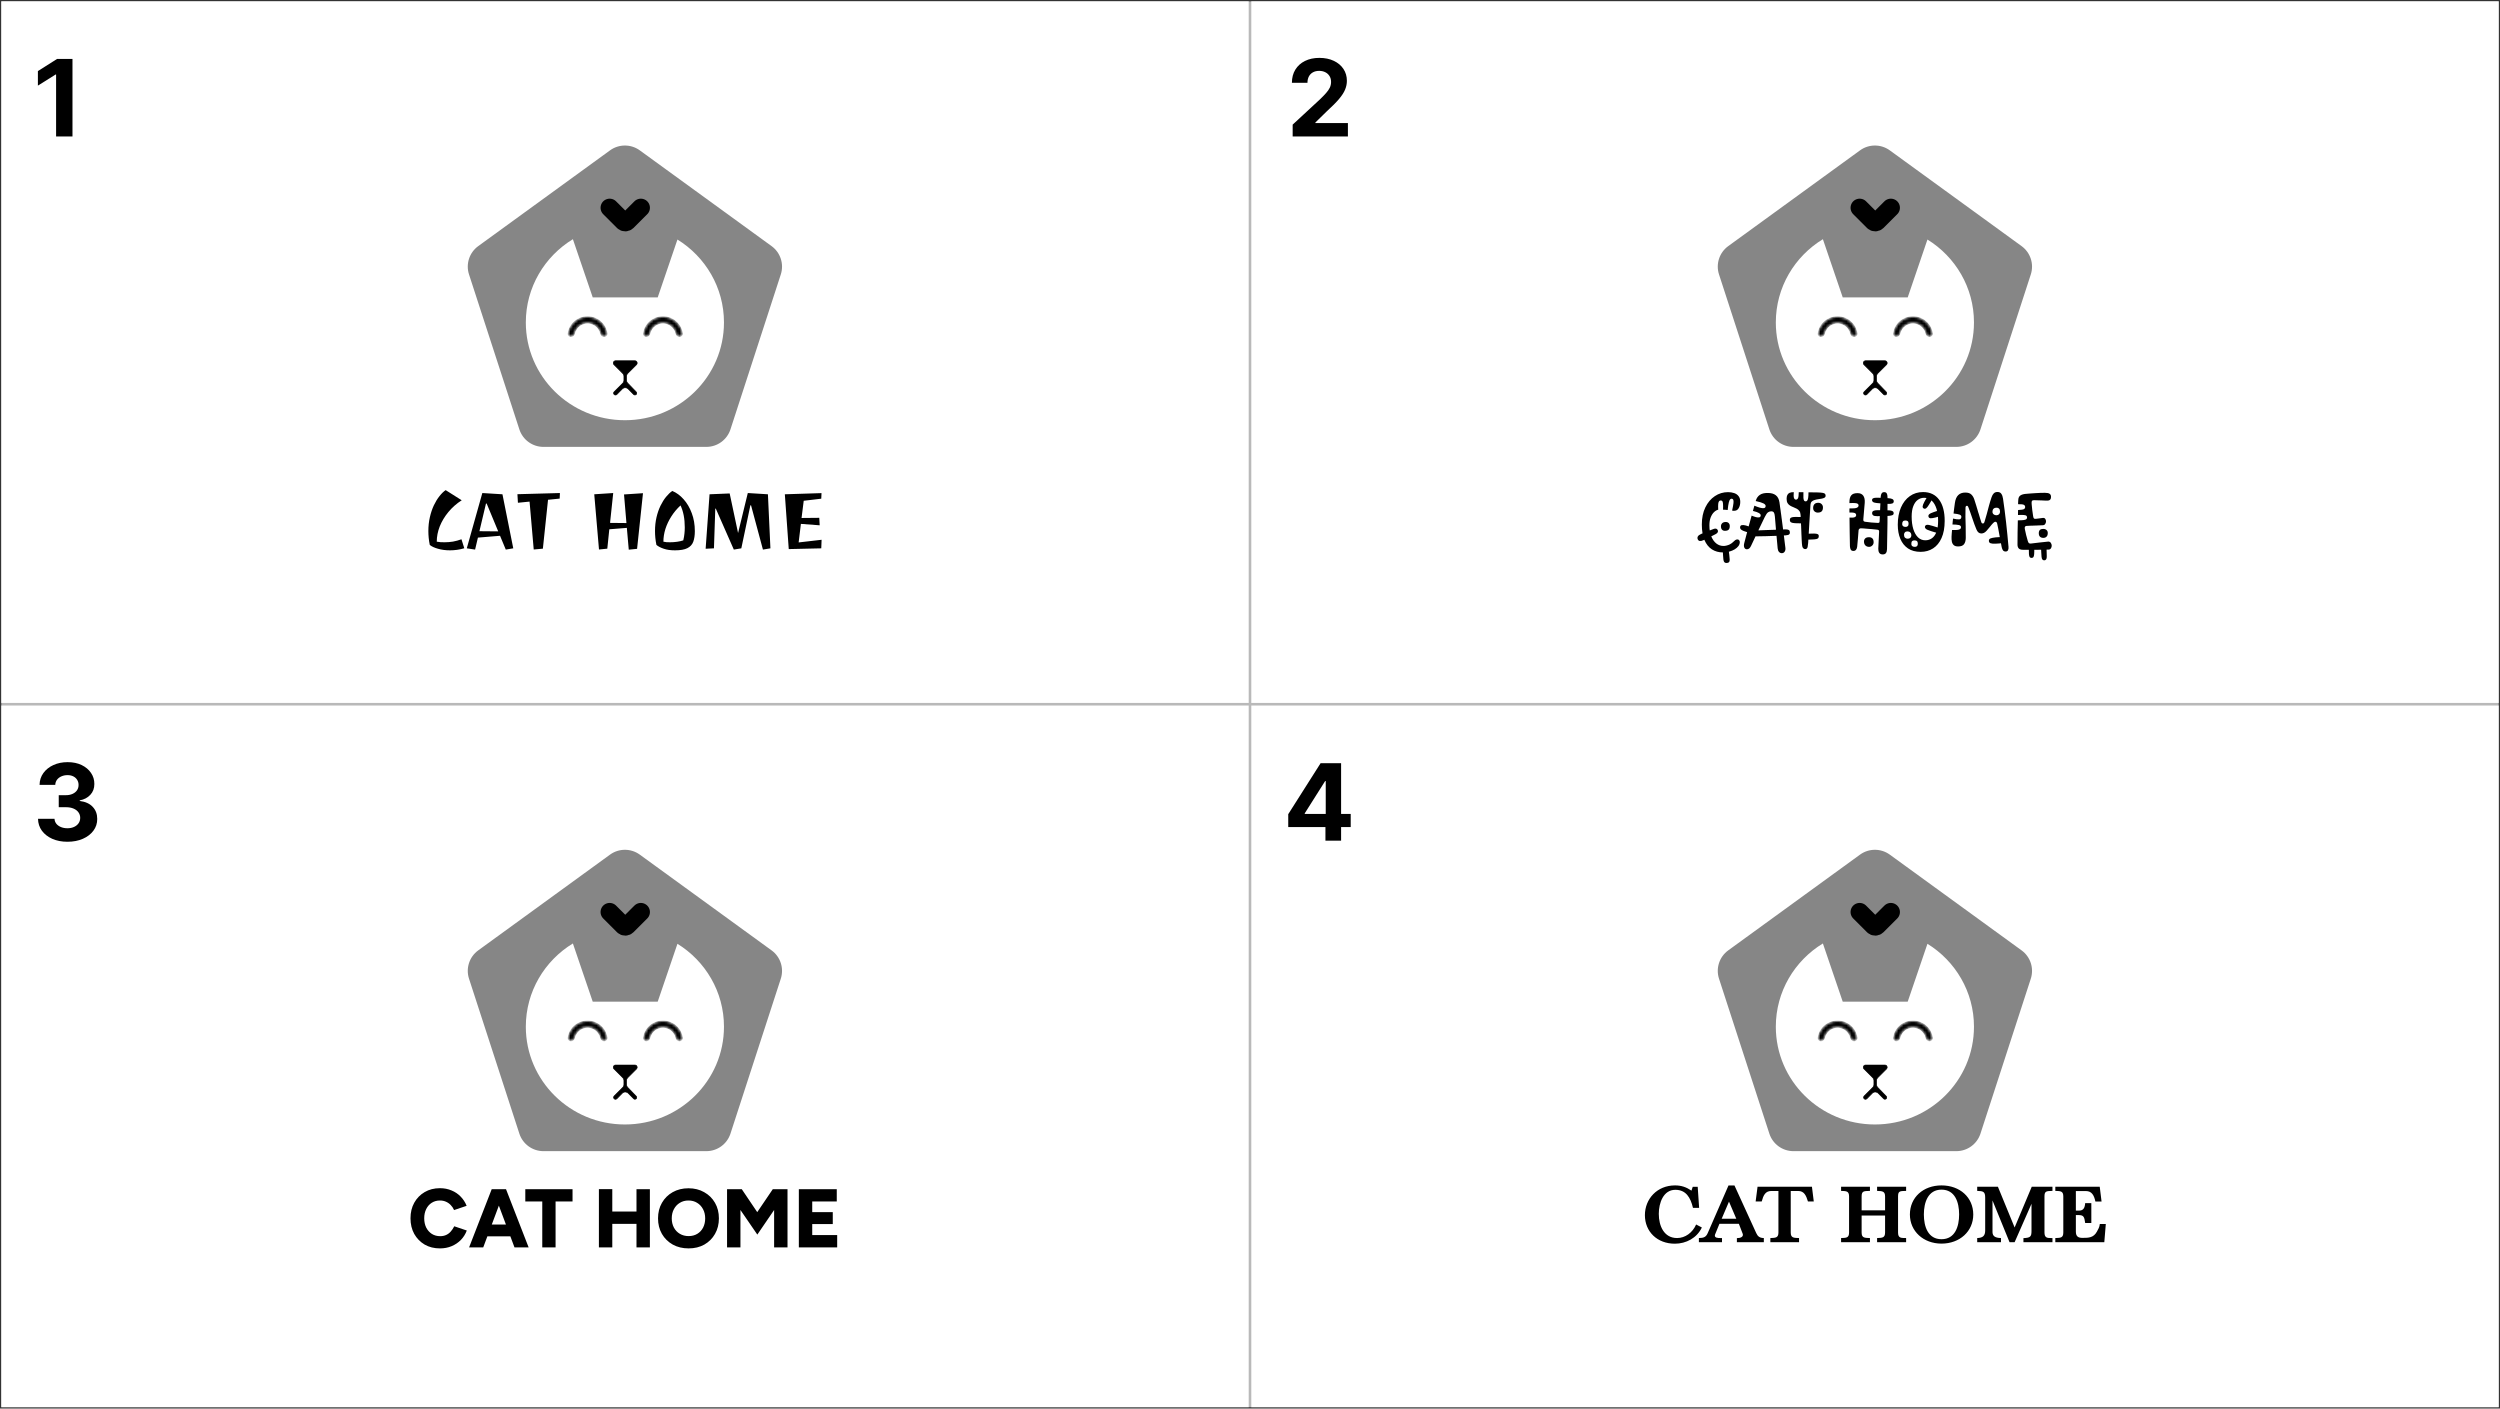 <svg width="962" height="542" viewBox="0 0 962 542" fill="none" xmlns="http://www.w3.org/2000/svg">
  <rect x="0" y="0" width="962" height="542" fill="#333333" stroke="none"/>
  <g clip-path="url(#clip0_170_597)">
    <rect width="961" height="541" transform="translate(0.5 0.5)" fill="#B9B9B9" />
    <rect width="480" height="270" transform="translate(0.5 0.5)" fill="white" />
    <path fill-rule="evenodd" clip-rule="evenodd"
      d="M246.195 57.862C242.778 55.379 238.151 55.379 234.733 57.862L184.02 94.708C180.603 97.19 179.173 101.591 180.478 105.608L199.849 165.226C201.154 169.243 204.898 171.963 209.121 171.963H271.807C276.031 171.963 279.774 169.243 281.08 165.226L300.45 105.608C301.756 101.591 300.326 97.19 296.909 94.708L246.195 57.862ZM202.335 124.073C202.335 110.538 209.578 98.671 220.447 92.043L228.085 114.448H253.085L260.68 92.17C271.434 98.822 278.585 110.624 278.585 124.073C278.585 144.853 261.516 161.698 240.46 161.698C219.404 161.698 202.335 144.853 202.335 124.073Z"
      fill="#868686" />
    <path
      d="M234.594 79.948L239.887 85.241C240.277 85.632 240.91 85.632 241.301 85.241L246.594 79.948"
      stroke="black" stroke-width="7" stroke-linecap="round" />
    <mask id="path-3-inside-1_170_597" fill="white">
      <path
        d="M232.456 129.448C233.084 129.448 233.603 128.936 233.508 128.315C233.417 127.72 233.254 127.137 233.023 126.578C232.646 125.668 232.093 124.841 231.397 124.145C230.701 123.449 229.874 122.896 228.964 122.519C228.054 122.142 227.079 121.948 226.094 121.948C225.109 121.948 224.134 122.142 223.224 122.519C222.314 122.896 221.487 123.449 220.79 124.145C220.094 124.841 219.542 125.668 219.165 126.578C218.933 127.137 218.771 127.72 218.68 128.315C218.585 128.936 219.103 129.448 219.731 129.448V129.448C220.36 129.448 220.857 128.933 220.992 128.32C221.058 128.023 221.15 127.731 221.267 127.449C221.529 126.815 221.914 126.239 222.399 125.754C222.884 125.269 223.46 124.884 224.094 124.621C224.728 124.359 225.408 124.223 226.094 124.223C226.78 124.223 227.459 124.359 228.093 124.621C228.727 124.884 229.303 125.269 229.788 125.754C230.273 126.239 230.658 126.815 230.921 127.449C231.038 127.731 231.129 128.023 231.195 128.32C231.331 128.933 231.828 129.448 232.456 129.448V129.448Z" />
    </mask>
    <path
      d="M232.456 129.448C233.084 129.448 233.603 128.936 233.508 128.315C233.417 127.72 233.254 127.137 233.023 126.578C232.646 125.668 232.093 124.841 231.397 124.145C230.701 123.449 229.874 122.896 228.964 122.519C228.054 122.142 227.079 121.948 226.094 121.948C225.109 121.948 224.134 122.142 223.224 122.519C222.314 122.896 221.487 123.449 220.79 124.145C220.094 124.841 219.542 125.668 219.165 126.578C218.933 127.137 218.771 127.72 218.68 128.315C218.585 128.936 219.103 129.448 219.731 129.448V129.448C220.36 129.448 220.857 128.933 220.992 128.32C221.058 128.023 221.15 127.731 221.267 127.449C221.529 126.815 221.914 126.239 222.399 125.754C222.884 125.269 223.46 124.884 224.094 124.621C224.728 124.359 225.408 124.223 226.094 124.223C226.78 124.223 227.459 124.359 228.093 124.621C228.727 124.884 229.303 125.269 229.788 125.754C230.273 126.239 230.658 126.815 230.921 127.449C231.038 127.731 231.129 128.023 231.195 128.32C231.331 128.933 231.828 129.448 232.456 129.448V129.448Z"
      fill="black" stroke="black" stroke-width="0.5" mask="url(#path-3-inside-1_170_597)" />
    <mask id="path-4-inside-2_170_597" fill="white">
      <path
        d="M261.456 129.448C262.084 129.448 262.603 128.936 262.508 128.315C262.417 127.72 262.254 127.137 262.023 126.578C261.646 125.668 261.093 124.841 260.397 124.145C259.701 123.449 258.874 122.896 257.964 122.519C257.054 122.142 256.079 121.948 255.094 121.948C254.109 121.948 253.134 122.142 252.224 122.519C251.314 122.896 250.487 123.449 249.79 124.145C249.094 124.841 248.542 125.668 248.165 126.578C247.933 127.137 247.771 127.72 247.68 128.315C247.585 128.936 248.103 129.448 248.731 129.448V129.448C249.36 129.448 249.857 128.933 249.992 128.32C250.058 128.023 250.15 127.731 250.267 127.449C250.529 126.815 250.914 126.239 251.399 125.754C251.884 125.269 252.46 124.884 253.094 124.621C253.728 124.359 254.408 124.223 255.094 124.223C255.78 124.223 256.459 124.359 257.093 124.621C257.727 124.884 258.303 125.269 258.788 125.754C259.273 126.239 259.658 126.815 259.921 127.449C260.038 127.731 260.129 128.023 260.195 128.32C260.331 128.933 260.828 129.448 261.456 129.448V129.448Z" />
    </mask>
    <path
      d="M261.456 129.448C262.084 129.448 262.603 128.936 262.508 128.315C262.417 127.72 262.254 127.137 262.023 126.578C261.646 125.668 261.093 124.841 260.397 124.145C259.701 123.449 258.874 122.896 257.964 122.519C257.054 122.142 256.079 121.948 255.094 121.948C254.109 121.948 253.134 122.142 252.224 122.519C251.314 122.896 250.487 123.449 249.79 124.145C249.094 124.841 248.542 125.668 248.165 126.578C247.933 127.137 247.771 127.72 247.68 128.315C247.585 128.936 248.103 129.448 248.731 129.448V129.448C249.36 129.448 249.857 128.933 249.992 128.32C250.058 128.023 250.15 127.731 250.267 127.449C250.529 126.815 250.914 126.239 251.399 125.754C251.884 125.269 252.46 124.884 253.094 124.621C253.728 124.359 254.408 124.223 255.094 124.223C255.78 124.223 256.459 124.359 257.093 124.621C257.727 124.884 258.303 125.269 258.788 125.754C259.273 126.239 259.658 126.815 259.921 127.449C260.038 127.731 260.129 128.023 260.195 128.32C260.331 128.933 260.828 129.448 261.456 129.448V129.448Z"
      fill="black" stroke="black" stroke-width="0.5" mask="url(#path-4-inside-2_170_597)" />
    <path
      d="M239.514 143.567L236.264 140.317C235.713 139.766 236.103 138.823 236.882 138.823H244.304C245.084 138.823 245.474 139.766 244.923 140.317L241.673 143.567L241.569 143.671C241.264 143.975 241.093 144.389 241.093 144.82V146.327C241.093 146.758 241.264 147.171 241.569 147.476L241.672 147.579L244.813 150.825C245.077 151.099 245.07 151.534 244.796 151.799C244.525 152.061 244.093 152.055 243.828 151.786L241.751 149.676C241.115 149.03 240.072 149.03 239.435 149.676L237.355 151.79C237.086 152.063 236.65 152.08 236.361 151.827C236.045 151.551 236.029 151.065 236.325 150.768L239.514 147.58L239.514 147.58L239.617 147.476C239.922 147.171 240.093 146.758 240.093 146.327V144.82C240.093 144.389 239.922 143.975 239.617 143.671L239.514 143.567Z"
      fill="black" stroke="black" stroke-width="0.25" />
    <path
      d="M27.89 22.682V52.5H21.585V28.666H21.41L14.582 32.946V27.355L21.964 22.682H27.89Z"
      fill="black" />
    <path
      d="M173.154 211.768C171.468 211.768 169.932 211.565 168.546 211.16C167.159 210.776 166.103 210.285 165.378 209.688C165.186 208.749 165.047 207.843 164.962 206.968C164.876 206.072 164.834 205.208 164.834 204.376C164.834 202.477 165.026 200.696 165.41 199.032C165.794 197.347 166.306 195.821 166.946 194.456C167.607 193.069 168.332 191.885 169.122 190.904C169.911 189.901 170.7 189.133 171.49 188.6L177.666 192.504C175.703 193.763 173.996 195.267 172.546 197.016C171.116 198.744 170.007 200.589 169.218 202.552C168.45 204.515 168.066 206.477 168.066 208.44C168.556 208.525 169.058 208.589 169.57 208.632C170.082 208.653 170.604 208.664 171.138 208.664C172.183 208.664 173.239 208.579 174.306 208.408C175.372 208.216 176.46 207.917 177.57 207.512L178.658 210.968C177.74 211.245 176.812 211.448 175.874 211.576C174.935 211.704 174.028 211.768 173.154 211.768ZM182.816 211.48L179.616 211L185.6 189.72L193.344 190.2L197.504 211L194.624 211.48L192.416 206.168L183.904 206.872L182.816 211.48ZM191.712 204.472L187.264 193.752H187.008L184.48 204.408L191.712 204.472ZM205.377 211.448L203.777 193.016L199.297 193.464L199.105 190.168L215.457 189.72L215.361 191.864L210.881 192.312L208.897 211.128L205.377 211.448ZM241.947 211.512L241.211 203.128L234.459 203.672L233.691 211.128L230.491 211.448L228.667 190.2L235.963 189.72L234.747 201.208L241.051 201.272L240.123 190.264L247.419 189.784L245.147 211.192L241.947 211.512ZM259.725 211.768C258.04 211.768 256.61 211.565 255.437 211.16C254.264 210.776 253.314 210.285 252.589 209.688C252.397 208.749 252.258 207.843 252.173 206.968C252.088 206.072 252.045 205.208 252.045 204.376C252.045 202.477 252.237 200.707 252.621 199.064C253.005 197.421 253.517 195.939 254.157 194.616C254.818 193.272 255.544 192.12 256.333 191.16C257.122 190.2 257.912 189.453 258.701 188.92C260.301 189.581 261.752 190.648 263.053 192.12C264.376 193.592 265.421 195.373 266.189 197.464C266.978 199.533 267.373 201.837 267.373 204.376C267.373 205.997 267.17 207.363 266.765 208.472C266.36 209.56 265.602 210.381 264.493 210.936C263.405 211.491 261.816 211.768 259.725 211.768ZM257.869 208.664C258.765 208.664 259.661 208.6 260.557 208.472C261.453 208.344 262.242 208.163 262.925 207.928C263.16 206.947 263.309 206.083 263.373 205.336C263.458 204.589 263.501 203.789 263.501 202.936C263.501 201.251 263.362 199.704 263.085 198.296C262.808 196.888 262.402 195.619 261.869 194.488C260.482 195.768 259.298 197.187 258.317 198.744C257.336 200.28 256.578 201.88 256.045 203.544C255.533 205.208 255.277 206.84 255.277 208.44C255.661 208.525 256.066 208.589 256.493 208.632C256.941 208.653 257.4 208.664 257.869 208.664ZM282.377 211.48L275.433 195.704H275.241L274.729 211L271.529 211.16L273.033 190.2L280.777 189.88L284.009 205.112L287.753 189.72L295.497 190.2L296.457 211L293.577 211.48L289.001 194.456H288.745L285.257 211L282.377 211.48ZM303.511 211.288L302.007 190.2L316.119 189.752L316.023 191.896L309.271 192.696L308.439 199.32L315.255 199.256L315.415 202.136L308.183 201.592L307.319 208.728L316.151 207.704L316.023 211L303.511 211.288Z"
      fill="black" />
    <rect width="480" height="270" transform="translate(481.5 0.5)" fill="white" />
    <path
      d="M497.417 52.5V47.957L508.031 38.13C508.934 37.256 509.691 36.47 510.302 35.771C510.923 35.072 511.394 34.388 511.714 33.718C512.035 33.039 512.195 32.306 512.195 31.52C512.195 30.646 511.996 29.894 511.598 29.263C511.2 28.622 510.656 28.132 509.967 27.792C509.278 27.443 508.497 27.268 507.623 27.268C506.711 27.268 505.915 27.453 505.235 27.821C504.556 28.19 504.032 28.719 503.663 29.408C503.294 30.098 503.11 30.918 503.11 31.869H497.126C497.126 29.918 497.567 28.224 498.451 26.788C499.334 25.351 500.571 24.24 502.163 23.453C503.755 22.667 505.59 22.274 507.667 22.274C509.802 22.274 511.661 22.653 513.243 23.41C514.835 24.157 516.073 25.196 516.956 26.526C517.839 27.855 518.281 29.379 518.281 31.097C518.281 32.223 518.058 33.335 517.611 34.431C517.174 35.528 516.393 36.746 515.267 38.086C514.141 39.416 512.554 41.012 510.506 42.876L506.153 47.142V47.346H518.674V52.5H497.417Z"
      fill="black" />
    <path fill-rule="evenodd" clip-rule="evenodd"
      d="M727.195 57.862C723.778 55.379 719.151 55.379 715.733 57.862L665.02 94.708C661.603 97.19 660.173 101.591 661.478 105.608L680.849 165.226C682.154 169.243 685.898 171.963 690.121 171.963H752.807C757.031 171.963 760.774 169.243 762.08 165.226L781.45 105.608C782.756 101.591 781.326 97.19 777.909 94.708L727.195 57.862ZM683.335 124.073C683.335 110.538 690.578 98.671 701.447 92.043L709.085 114.448H734.085L741.68 92.17C752.434 98.822 759.585 110.624 759.585 124.073C759.585 144.853 742.516 161.698 721.46 161.698C700.404 161.698 683.335 144.853 683.335 124.073Z"
      fill="#868686" />
    <path
      d="M715.594 79.948L720.887 85.241C721.277 85.632 721.91 85.632 722.301 85.241L727.594 79.948"
      stroke="black" stroke-width="7" stroke-linecap="round" />
    <mask id="path-11-inside-3_170_597" fill="white">
      <path
        d="M713.456 129.448C714.084 129.448 714.603 128.936 714.508 128.315C714.417 127.72 714.254 127.137 714.023 126.578C713.646 125.668 713.093 124.841 712.397 124.145C711.701 123.449 710.874 122.896 709.964 122.519C709.054 122.142 708.079 121.948 707.094 121.948C706.109 121.948 705.134 122.142 704.224 122.519C703.314 122.896 702.487 123.449 701.79 124.145C701.094 124.841 700.542 125.668 700.165 126.578C699.933 127.137 699.771 127.72 699.68 128.315C699.585 128.936 700.103 129.448 700.731 129.448V129.448C701.36 129.448 701.857 128.933 701.992 128.32C702.058 128.023 702.15 127.731 702.267 127.449C702.529 126.815 702.914 126.239 703.399 125.754C703.884 125.269 704.46 124.884 705.094 124.621C705.728 124.359 706.408 124.223 707.094 124.223C707.78 124.223 708.459 124.359 709.093 124.621C709.727 124.884 710.303 125.269 710.788 125.754C711.273 126.239 711.658 126.815 711.921 127.449C712.038 127.731 712.129 128.023 712.195 128.32C712.331 128.933 712.828 129.448 713.456 129.448V129.448Z" />
    </mask>
    <path
      d="M713.456 129.448C714.084 129.448 714.603 128.936 714.508 128.315C714.417 127.72 714.254 127.137 714.023 126.578C713.646 125.668 713.093 124.841 712.397 124.145C711.701 123.449 710.874 122.896 709.964 122.519C709.054 122.142 708.079 121.948 707.094 121.948C706.109 121.948 705.134 122.142 704.224 122.519C703.314 122.896 702.487 123.449 701.79 124.145C701.094 124.841 700.542 125.668 700.165 126.578C699.933 127.137 699.771 127.72 699.68 128.315C699.585 128.936 700.103 129.448 700.731 129.448V129.448C701.36 129.448 701.857 128.933 701.992 128.32C702.058 128.023 702.15 127.731 702.267 127.449C702.529 126.815 702.914 126.239 703.399 125.754C703.884 125.269 704.46 124.884 705.094 124.621C705.728 124.359 706.408 124.223 707.094 124.223C707.78 124.223 708.459 124.359 709.093 124.621C709.727 124.884 710.303 125.269 710.788 125.754C711.273 126.239 711.658 126.815 711.921 127.449C712.038 127.731 712.129 128.023 712.195 128.32C712.331 128.933 712.828 129.448 713.456 129.448V129.448Z"
      fill="black" stroke="black" stroke-width="0.5" mask="url(#path-11-inside-3_170_597)" />
    <mask id="path-12-inside-4_170_597" fill="white">
      <path
        d="M742.456 129.448C743.084 129.448 743.603 128.936 743.508 128.315C743.417 127.72 743.254 127.137 743.023 126.578C742.646 125.668 742.093 124.841 741.397 124.145C740.701 123.449 739.874 122.896 738.964 122.519C738.054 122.142 737.079 121.948 736.094 121.948C735.109 121.948 734.134 122.142 733.224 122.519C732.314 122.896 731.487 123.449 730.79 124.145C730.094 124.841 729.542 125.668 729.165 126.578C728.933 127.137 728.771 127.72 728.68 128.315C728.585 128.936 729.103 129.448 729.731 129.448V129.448C730.36 129.448 730.857 128.933 730.992 128.32C731.058 128.023 731.15 127.731 731.267 127.449C731.529 126.815 731.914 126.239 732.399 125.754C732.884 125.269 733.46 124.884 734.094 124.621C734.728 124.359 735.408 124.223 736.094 124.223C736.78 124.223 737.459 124.359 738.093 124.621C738.727 124.884 739.303 125.269 739.788 125.754C740.273 126.239 740.658 126.815 740.921 127.449C741.038 127.731 741.129 128.023 741.195 128.32C741.331 128.933 741.828 129.448 742.456 129.448V129.448Z" />
    </mask>
    <path
      d="M742.456 129.448C743.084 129.448 743.603 128.936 743.508 128.315C743.417 127.72 743.254 127.137 743.023 126.578C742.646 125.668 742.093 124.841 741.397 124.145C740.701 123.449 739.874 122.896 738.964 122.519C738.054 122.142 737.079 121.948 736.094 121.948C735.109 121.948 734.134 122.142 733.224 122.519C732.314 122.896 731.487 123.449 730.79 124.145C730.094 124.841 729.542 125.668 729.165 126.578C728.933 127.137 728.771 127.72 728.68 128.315C728.585 128.936 729.103 129.448 729.731 129.448V129.448C730.36 129.448 730.857 128.933 730.992 128.32C731.058 128.023 731.15 127.731 731.267 127.449C731.529 126.815 731.914 126.239 732.399 125.754C732.884 125.269 733.46 124.884 734.094 124.621C734.728 124.359 735.408 124.223 736.094 124.223C736.78 124.223 737.459 124.359 738.093 124.621C738.727 124.884 739.303 125.269 739.788 125.754C740.273 126.239 740.658 126.815 740.921 127.449C741.038 127.731 741.129 128.023 741.195 128.32C741.331 128.933 741.828 129.448 742.456 129.448V129.448Z"
      fill="black" stroke="black" stroke-width="0.5" mask="url(#path-12-inside-4_170_597)" />
    <path
      d="M720.514 143.567L717.264 140.317C716.713 139.766 717.103 138.823 717.882 138.823H725.304C726.084 138.823 726.474 139.766 725.923 140.317L722.673 143.567L722.569 143.671C722.264 143.975 722.093 144.389 722.093 144.82V146.327C722.093 146.758 722.264 147.171 722.569 147.476L722.672 147.579L725.813 150.825C726.077 151.099 726.07 151.534 725.796 151.799C725.525 152.061 725.093 152.055 724.828 151.786L722.751 149.676C722.115 149.03 721.072 149.03 720.435 149.676L718.355 151.79C718.086 152.063 717.65 152.08 717.361 151.827C717.045 151.551 717.029 151.065 717.325 150.768L720.514 147.58L720.514 147.58L720.617 147.476C720.922 147.171 721.093 146.758 721.093 146.327V144.82C721.093 144.389 720.922 143.975 720.617 143.671L720.514 143.567Z"
      fill="black" stroke="black" stroke-width="0.25" />
    <path
      d="M663.025 212.576C661.393 212.576 659.964 212.181 658.737 211.392C657.51 210.592 656.556 209.397 655.873 207.808C655.201 206.219 654.865 204.224 654.865 201.824C654.865 199.285 655.318 197.088 656.225 195.232C657.132 193.365 658.348 191.925 659.873 190.912C661.398 189.888 663.089 189.376 664.945 189.376C665.809 189.376 666.598 189.499 667.313 189.744C668.028 189.979 668.593 190.373 669.009 190.928C669.436 191.472 669.649 192.203 669.649 193.12C669.649 194.059 669.452 194.864 669.057 195.536C668.662 196.208 668.102 196.544 667.377 196.544C667.217 196.544 667.068 196.544 666.929 196.544C666.801 196.533 666.662 196.512 666.513 196.48C666.801 195.189 666.977 194.224 667.041 193.584C667.105 192.944 667.073 192.512 666.945 192.288C666.828 192.064 666.652 191.936 666.417 191.904C666.182 191.872 665.964 191.952 665.761 192.144C665.569 192.336 665.393 192.752 665.233 193.392C665.073 194.021 664.934 194.976 664.817 196.256C664.582 196.224 664.284 196.192 663.921 196.16C663.569 196.128 663.27 196.117 663.025 196.128C663.068 195.093 663.062 194.32 663.009 193.808C662.966 193.296 662.87 192.96 662.721 192.8C662.572 192.64 662.364 192.565 662.097 192.576C661.862 192.587 661.665 192.683 661.505 192.864C661.345 193.035 661.233 193.376 661.169 193.888C661.116 194.389 661.116 195.136 661.169 196.128C660.593 196.267 660.044 196.592 659.521 197.104C659.009 197.605 658.588 198.283 658.257 199.136C657.937 199.979 657.777 200.981 657.777 202.144C657.777 203.819 658.022 205.248 658.513 206.432C659.004 207.616 659.654 208.523 660.465 209.152C661.276 209.771 662.161 210.08 663.121 210.08C663.228 210.08 663.329 210.08 663.425 210.08C663.532 210.069 663.633 210.059 663.729 210.048C663.836 210.027 663.937 210.011 664.033 210C664.14 209.979 664.241 209.957 664.337 209.936C664.486 209.904 664.636 209.861 664.785 209.808C664.945 209.755 665.1 209.701 665.249 209.648C665.334 209.605 665.42 209.568 665.505 209.536C665.59 209.493 665.67 209.451 665.745 209.408C665.809 209.376 665.868 209.339 665.921 209.296C665.985 209.253 666.044 209.216 666.097 209.184C666.161 209.152 666.22 209.12 666.273 209.088C666.316 209.035 666.364 208.997 666.417 208.976C666.47 208.944 666.518 208.907 666.561 208.864C666.614 208.811 666.678 208.752 666.753 208.688C667.137 208.304 667.457 208.021 667.713 207.84C667.98 207.659 668.262 207.568 668.561 207.568C668.838 207.568 669.057 207.669 669.217 207.872C669.388 208.075 669.473 208.32 669.473 208.608C669.473 209.141 669.297 209.648 668.945 210.128C668.593 210.597 668.113 211.019 667.505 211.392C666.897 211.755 666.204 212.043 665.425 212.256C664.657 212.469 663.857 212.576 663.025 212.576ZM661.137 191.36C661.169 191.403 661.206 191.461 661.249 191.536C661.302 191.611 661.35 191.691 661.393 191.776C661.478 191.957 661.425 192.165 661.233 192.4C661.041 192.624 660.806 192.821 660.529 192.992C660.262 193.152 660.044 193.232 659.873 193.232C659.82 193.232 659.766 193.232 659.713 193.232C659.66 193.221 659.612 193.195 659.569 193.152C659.537 193.12 659.489 193.072 659.425 193.008C659.361 192.933 659.313 192.875 659.281 192.832C659.089 192.555 659.03 192.283 659.105 192.016C659.18 191.749 659.345 191.531 659.601 191.36C659.857 191.179 660.134 191.088 660.433 191.088C660.582 191.088 660.716 191.115 660.833 191.168C660.961 191.211 661.062 191.275 661.137 191.36ZM654.593 205.472C655.18 205.205 655.905 204.896 656.769 204.544C657.633 204.192 658.518 203.856 659.425 203.536C659.788 203.397 660.102 203.365 660.369 203.44C660.636 203.515 660.828 203.675 660.945 203.92C661.105 204.197 661.126 204.475 661.009 204.752C660.902 205.019 660.662 205.259 660.289 205.472C659.446 205.92 658.598 206.357 657.745 206.784C656.902 207.211 656.14 207.573 655.457 207.872C654.902 208.128 654.438 208.229 654.065 208.176C653.702 208.112 653.441 207.883 653.281 207.488C653.132 207.104 653.153 206.741 653.345 206.4C653.548 206.059 653.964 205.749 654.593 205.472ZM663.729 204.256C663.281 204.256 662.918 204.112 662.641 203.824C662.364 203.536 662.225 203.104 662.225 202.528C662.225 202.048 662.38 201.653 662.689 201.344C662.998 201.024 663.462 200.864 664.081 200.864C664.561 200.864 664.934 201.008 665.201 201.296C665.478 201.573 665.617 201.952 665.617 202.432C665.617 203.072 665.468 203.536 665.169 203.824C664.881 204.112 664.401 204.256 663.729 204.256ZM667.185 209.568C667.249 209.643 667.308 209.733 667.361 209.84C667.425 209.936 667.473 210.027 667.505 210.112C667.654 210.432 667.585 210.704 667.297 210.928C667.02 211.152 666.726 211.264 666.417 211.264C666.268 211.264 666.129 211.227 666.001 211.152C665.884 211.077 665.788 210.987 665.713 210.88C665.681 210.827 665.649 210.773 665.617 210.72C665.596 210.656 665.574 210.603 665.553 210.56L667.185 209.568ZM665.201 211.776C665.286 212.352 665.361 212.928 665.425 213.504C665.489 214.091 665.542 214.688 665.585 215.296C665.606 215.755 665.516 216.091 665.313 216.304C665.11 216.528 664.78 216.64 664.321 216.64C663.969 216.64 663.697 216.528 663.505 216.304C663.324 216.08 663.206 215.723 663.153 215.232C663.11 214.72 663.068 214.181 663.025 213.616C662.982 213.051 662.95 212.459 662.929 211.84C662.929 211.52 663.046 211.275 663.281 211.104C663.516 210.933 663.766 210.848 664.033 210.848C664.31 210.848 664.561 210.923 664.785 211.072C665.009 211.221 665.148 211.456 665.201 211.776ZM671.179 209.024C671.382 208.235 671.638 207.253 671.947 206.08C672.256 204.896 672.592 203.637 672.955 202.304C673.318 200.96 673.675 199.664 674.027 198.416C674.656 198.672 675.232 198.869 675.755 199.008C676.288 199.136 676.715 199.152 677.035 199.056C677.355 198.96 677.515 198.699 677.515 198.272C677.515 197.984 677.307 197.707 676.891 197.44C676.486 197.173 675.696 196.896 674.523 196.608C674.619 196.235 674.715 195.883 674.811 195.552C674.907 195.211 674.998 194.891 675.083 194.592C675.819 194.901 676.518 195.152 677.179 195.344C677.84 195.536 678.379 195.595 678.795 195.52C679.211 195.445 679.419 195.168 679.419 194.688C679.419 194.336 679.152 194.016 678.619 193.728C678.086 193.44 677.083 193.131 675.611 192.8C675.622 192.757 675.627 192.725 675.627 192.704C675.638 192.672 675.648 192.635 675.659 192.592C675.936 191.664 676.443 190.944 677.179 190.432C677.926 189.92 678.944 189.675 680.235 189.696C681.558 189.696 682.592 189.989 683.339 190.576C684.086 191.152 684.555 192.075 684.747 193.344C684.768 193.504 684.79 193.675 684.811 193.856C684.843 194.027 684.87 194.208 684.891 194.4C684.912 194.571 684.934 194.747 684.955 194.928C684.987 195.109 685.014 195.296 685.035 195.488C685.056 195.595 685.072 195.701 685.083 195.808C685.104 195.915 685.12 196.021 685.131 196.128C685.152 196.235 685.168 196.347 685.179 196.464C685.211 196.709 685.243 196.96 685.275 197.216C685.307 197.472 685.344 197.733 685.387 198C685.408 198.16 685.43 198.325 685.451 198.496C685.483 198.656 685.504 198.827 685.515 199.008C685.536 199.136 685.552 199.269 685.563 199.408C685.584 199.536 685.606 199.669 685.627 199.808C685.648 199.936 685.664 200.069 685.675 200.208C685.803 201.136 685.926 202.08 686.043 203.04C686.171 204 686.294 204.944 686.411 205.872C686.528 206.8 686.635 207.68 686.731 208.512C686.838 209.344 686.934 210.101 687.019 210.784C687.094 211.371 687.003 211.861 686.747 212.256C686.491 212.661 686.123 212.864 685.643 212.864C685.227 212.864 684.87 212.704 684.571 212.384C684.283 212.075 684.107 211.616 684.043 211.008C683.84 209.088 683.659 207.093 683.499 205.024C683.339 202.944 683.163 200.843 682.971 198.72C682.907 197.984 682.774 197.472 682.571 197.184C682.368 196.896 682.032 196.752 681.563 196.752C681.136 196.752 680.731 196.88 680.347 197.136C679.974 197.392 679.552 197.995 679.083 198.944C678.176 200.779 677.275 202.656 676.379 204.576C675.494 206.496 674.624 208.341 673.771 210.112C673.558 210.549 673.323 210.869 673.067 211.072C672.811 211.264 672.523 211.36 672.203 211.36C671.744 211.36 671.414 211.141 671.211 210.704C671.019 210.267 671.008 209.707 671.179 209.024ZM674.891 206.4L675.499 204.128C676.864 204.075 678.224 204.021 679.579 203.968C680.934 203.915 682.219 203.872 683.435 203.84C683.947 203.819 684.368 203.899 684.699 204.08C685.03 204.251 685.195 204.533 685.195 204.928C685.195 205.355 685.078 205.664 684.843 205.856C684.619 206.048 684.288 206.155 683.851 206.176C682.358 206.24 680.88 206.288 679.419 206.32C677.958 206.352 676.448 206.379 674.891 206.4ZM685.675 209.408C685.387 209.408 685.131 209.317 684.907 209.136C684.694 208.955 684.587 208.704 684.587 208.384C684.587 208.064 684.683 207.819 684.875 207.648C685.078 207.477 685.344 207.392 685.675 207.392C685.739 207.392 685.83 207.392 685.947 207.392C686.064 207.392 686.176 207.392 686.283 207.392V209.408C686.187 209.419 686.086 209.424 685.979 209.424C685.872 209.413 685.771 209.408 685.675 209.408ZM673.211 205.072C672.251 204.795 671.51 204.549 670.987 204.336C670.464 204.123 670.102 203.915 669.899 203.712C669.686 203.499 669.579 203.259 669.579 202.992C669.579 202.48 669.787 202.176 670.203 202.08C670.608 201.984 671.142 202.027 671.803 202.208C672.464 202.389 673.158 202.645 673.883 202.976L673.211 205.072ZM674.123 206.944C673.856 206.859 673.627 206.768 673.435 206.672C673.254 206.576 673.115 206.464 673.019 206.336C672.923 206.208 672.875 206.048 672.875 205.856C672.875 205.451 672.95 205.131 673.099 204.896C673.248 204.661 673.462 204.517 673.739 204.464C674.027 204.411 674.379 204.459 674.795 204.608L674.123 206.944ZM684.171 202.624L683.947 200.416C684.331 200.373 684.646 200.373 684.891 200.416C685.136 200.459 685.318 200.576 685.435 200.768C685.552 200.949 685.611 201.237 685.611 201.632C685.611 202.016 685.488 202.261 685.243 202.368C684.998 202.475 684.64 202.56 684.171 202.624ZM685.307 206.08L685.195 203.744C686.091 203.712 686.795 203.701 687.307 203.712C687.83 203.723 688.198 203.819 688.411 204C688.635 204.171 688.747 204.496 688.747 204.976C688.747 205.413 688.512 205.707 688.043 205.856C687.584 205.995 686.672 206.069 685.307 206.08ZM694.657 211.296C694.518 211.296 694.385 211.269 694.257 211.216C694.129 211.163 694.006 211.083 693.889 210.976C693.804 210.891 693.729 210.784 693.665 210.656C693.601 210.528 693.542 210.352 693.489 210.128C693.446 209.893 693.409 209.573 693.377 209.168C693.345 208.763 693.313 208.235 693.281 207.584C693.27 207.317 693.26 207.061 693.249 206.816C693.238 206.571 693.228 206.331 693.217 206.096C693.206 205.893 693.196 205.696 693.185 205.504C693.185 205.301 693.18 205.104 693.169 204.912C693.158 204.635 693.148 204.368 693.137 204.112C693.137 203.856 693.126 203.605 693.105 203.36C693.105 203.264 693.1 203.168 693.089 203.072C693.089 202.976 693.089 202.88 693.089 202.784C693.089 202.677 693.084 202.581 693.073 202.496C693.073 202.389 693.068 202.288 693.057 202.192C693.057 202.085 693.052 201.984 693.041 201.888C693.041 201.781 693.036 201.68 693.025 201.584C693.004 201.051 692.977 200.507 692.945 199.952C692.924 199.387 692.897 198.795 692.865 198.176C692.833 197.525 692.678 197.013 692.401 196.64C692.134 196.267 691.798 195.973 691.393 195.76C690.988 195.536 690.556 195.339 690.097 195.168C689.649 194.997 689.228 194.795 688.833 194.56C688.438 194.325 688.113 194.005 687.857 193.6C687.612 193.184 687.489 192.629 687.489 191.936C687.489 191.349 687.58 190.869 687.761 190.496C687.942 190.112 688.23 189.829 688.625 189.648C689.03 189.467 689.569 189.376 690.241 189.376C690.145 190.496 690.177 191.259 690.337 191.664C690.508 192.059 690.753 192.256 691.073 192.256C691.425 192.256 691.692 192.075 691.873 191.712C692.054 191.339 692.15 190.571 692.161 189.408C692.449 189.408 692.748 189.408 693.057 189.408C693.366 189.408 693.665 189.408 693.953 189.408C693.921 190.357 693.921 191.088 693.953 191.6C693.996 192.101 694.086 192.448 694.225 192.64C694.364 192.832 694.561 192.928 694.817 192.928C695.041 192.928 695.233 192.837 695.393 192.656C695.564 192.464 695.692 192.117 695.777 191.616C695.862 191.115 695.905 190.389 695.905 189.44C697.334 189.44 698.486 189.456 699.361 189.488C700.236 189.509 700.897 189.563 701.345 189.648C701.804 189.723 702.108 189.851 702.257 190.032C702.417 190.203 702.497 190.443 702.497 190.752C702.497 191.083 702.358 191.333 702.081 191.504C701.814 191.664 701.462 191.787 701.025 191.872C700.598 191.947 700.14 192.021 699.649 192.096C699.169 192.16 698.705 192.261 698.257 192.4C697.82 192.528 697.452 192.731 697.153 193.008C696.865 193.285 696.705 193.68 696.673 194.192C696.481 197.04 696.332 199.435 696.225 201.376C696.118 203.307 696.028 204.885 695.953 206.112C695.889 207.328 695.83 208.272 695.777 208.944C695.724 209.616 695.66 210.107 695.585 210.416C695.51 210.715 695.414 210.923 695.297 211.04C695.233 211.115 695.137 211.179 695.009 211.232C694.892 211.275 694.774 211.296 694.657 211.296ZM699.457 197.248C698.998 197.248 698.588 197.093 698.225 196.784C697.873 196.475 697.697 196.032 697.697 195.456C697.697 194.859 697.857 194.379 698.177 194.016C698.497 193.653 698.998 193.472 699.681 193.472C700.214 193.472 700.646 193.648 700.977 194C701.308 194.341 701.473 194.752 701.473 195.232C701.473 195.936 701.308 196.448 700.977 196.768C700.657 197.088 700.15 197.248 699.457 197.248ZM695.233 207.68L695.137 205.376C696.406 205.323 697.382 205.301 698.065 205.312C698.748 205.323 699.217 205.403 699.473 205.552C699.74 205.701 699.873 205.952 699.873 206.304C699.873 206.731 699.745 207.035 699.489 207.216C699.244 207.387 698.785 207.499 698.113 207.552C697.452 207.595 696.492 207.637 695.233 207.68ZM693.953 198.976L693.921 201.408C692.545 201.397 691.484 201.371 690.737 201.328C689.99 201.285 689.468 201.173 689.169 200.992C688.881 200.8 688.737 200.491 688.737 200.064C688.737 199.627 688.902 199.328 689.233 199.168C689.574 198.997 690.129 198.912 690.897 198.912C691.665 198.901 692.684 198.923 693.953 198.976ZM711.852 210.176C711.809 208.384 711.777 206.56 711.756 204.704C711.734 202.837 711.713 200.992 711.692 199.168C712.62 199.232 713.276 199.184 713.66 199.024C714.054 198.864 714.252 198.592 714.252 198.208C714.252 197.952 714.172 197.749 714.012 197.6C713.852 197.44 713.58 197.333 713.196 197.28C712.822 197.216 712.31 197.195 711.66 197.216C711.66 196.96 711.66 196.699 711.66 196.432C711.66 196.165 711.66 195.904 711.66 195.648C713.089 195.68 714.033 195.595 714.492 195.392C714.95 195.189 715.18 194.891 715.18 194.496C715.18 194.219 715.073 194.005 714.86 193.856C714.657 193.707 714.3 193.616 713.788 193.584C713.276 193.541 712.572 193.547 711.676 193.6C711.665 193.525 711.66 193.461 711.66 193.408C711.66 193.344 711.66 193.28 711.66 193.216C711.66 192.043 711.894 191.173 712.364 190.608C712.833 190.032 713.644 189.749 714.796 189.76C715.777 189.76 716.502 190.08 716.972 190.72C717.441 191.36 717.633 192.288 717.548 193.504C717.484 194.56 717.393 195.611 717.276 196.656C717.158 197.701 717.068 198.763 717.004 199.84C716.993 200.139 717.03 200.357 717.116 200.496C717.201 200.624 717.388 200.715 717.676 200.768C718.476 200.896 719.276 200.992 720.076 201.056C720.886 201.12 721.708 201.173 722.54 201.216C722.817 201.227 723.004 201.195 723.1 201.12C723.206 201.045 723.265 200.843 723.276 200.512C723.361 198.891 723.43 197.296 723.484 195.728C723.548 194.16 723.617 192.651 723.692 191.2C723.724 190.635 723.841 190.192 724.044 189.872C724.246 189.541 724.577 189.376 725.036 189.376C725.516 189.376 725.846 189.541 726.028 189.872C726.22 190.203 726.316 190.699 726.316 191.36C726.337 194.592 726.332 197.883 726.3 201.232C726.268 204.581 726.209 207.936 726.124 211.296C726.113 211.936 725.98 212.437 725.724 212.8C725.478 213.163 725.057 213.344 724.46 213.344C723.852 213.344 723.414 213.141 723.148 212.736C722.881 212.341 722.753 211.819 722.764 211.168C722.796 210.048 722.849 208.944 722.924 207.856C722.998 206.768 723.052 205.675 723.084 204.576C723.094 204.352 723.057 204.187 722.972 204.08C722.897 203.963 722.764 203.888 722.572 203.856C722.444 203.835 722.321 203.819 722.204 203.808C722.086 203.787 721.964 203.771 721.836 203.76C721.729 203.749 721.617 203.739 721.5 203.728C721.393 203.717 721.281 203.707 721.164 203.696C721.046 203.685 720.929 203.675 720.812 203.664C720.716 203.653 720.62 203.643 720.524 203.632C720.438 203.621 720.348 203.611 720.252 203.6C720.166 203.589 720.076 203.584 719.98 203.584C719.777 203.563 719.574 203.547 719.372 203.536C719.18 203.515 718.977 203.499 718.764 203.488C718.636 203.477 718.508 203.467 718.38 203.456C718.252 203.435 718.129 203.424 718.012 203.424C717.905 203.413 717.793 203.403 717.676 203.392C717.548 203.381 717.42 203.371 717.292 203.36C717.164 203.349 717.036 203.339 716.908 203.328C716.801 203.317 716.684 203.312 716.556 203.312C716.438 203.312 716.321 203.307 716.204 203.296C715.937 203.275 715.708 203.328 715.516 203.456C715.324 203.584 715.212 203.787 715.18 204.064C715.084 205.12 714.998 206.197 714.924 207.296C714.849 208.384 714.753 209.419 714.636 210.4C714.593 210.827 714.454 211.2 714.22 211.52C713.985 211.84 713.644 212 713.196 212C712.716 212 712.374 211.835 712.172 211.504C711.98 211.163 711.873 210.72 711.852 210.176ZM715.596 202.432C715.361 202.432 715.18 202.363 715.052 202.224C714.924 202.085 714.86 201.856 714.86 201.536C714.86 201.355 714.934 201.195 715.084 201.056C715.244 200.907 715.457 200.832 715.724 200.832C715.937 200.832 716.113 200.912 716.252 201.072C716.39 201.232 716.46 201.419 716.46 201.632C716.46 201.867 716.374 202.059 716.204 202.208C716.044 202.357 715.841 202.432 715.596 202.432ZM726.988 196.384C727.521 196.416 727.937 196.517 728.236 196.688C728.534 196.848 728.684 197.12 728.684 197.504C728.684 197.856 728.524 198.096 728.204 198.224C727.884 198.352 727.457 198.443 726.924 198.496C726.337 198.528 725.633 198.56 724.812 198.592C724.001 198.613 723.18 198.624 722.348 198.624C721.633 198.624 721.126 198.528 720.828 198.336C720.54 198.133 720.396 197.835 720.396 197.44C720.396 197.035 720.566 196.747 720.908 196.576C721.26 196.405 721.75 196.32 722.38 196.32C723.18 196.32 723.953 196.325 724.7 196.336C725.457 196.336 726.22 196.352 726.988 196.384ZM719.244 210.432C718.657 210.432 718.177 210.251 717.804 209.888C717.441 209.515 717.26 209.003 717.26 208.352C717.26 207.915 717.409 207.536 717.708 207.216C718.006 206.885 718.508 206.72 719.212 206.72C719.745 206.72 720.172 206.875 720.492 207.184C720.812 207.483 720.972 207.979 720.972 208.672C720.972 209.163 720.796 209.579 720.444 209.92C720.092 210.261 719.692 210.432 719.244 210.432ZM726.668 191.712C727.361 191.755 727.873 191.867 728.204 192.048C728.545 192.229 728.716 192.512 728.716 192.896C728.716 193.323 728.518 193.605 728.124 193.744C727.74 193.872 727.212 193.92 726.54 193.888C725.825 193.856 725.105 193.813 724.38 193.76C723.665 193.696 722.945 193.632 722.22 193.568C721.569 193.504 721.094 193.387 720.796 193.216C720.508 193.035 720.364 192.779 720.364 192.448C720.364 192.096 720.524 191.851 720.844 191.712C721.164 191.563 721.676 191.499 722.38 191.52C723.105 191.531 723.82 191.552 724.524 191.584C725.238 191.616 725.953 191.659 726.668 191.712ZM739.064 212.352C737.134 212.352 735.512 211.915 734.2 211.04C732.899 210.155 731.918 208.928 731.256 207.36C730.595 205.792 730.264 203.979 730.264 201.92C730.264 199.381 730.67 197.173 731.48 195.296C732.302 193.408 733.443 191.947 734.904 190.912C736.366 189.867 738.062 189.344 739.992 189.344C741.347 189.344 742.542 189.595 743.576 190.096C744.611 190.597 745.48 191.333 746.184 192.304C746.899 193.264 747.432 194.432 747.784 195.808C748.147 197.173 748.323 198.731 748.312 200.48C748.302 203.083 747.902 205.264 747.112 207.024C746.334 208.784 745.251 210.112 743.864 211.008C742.478 211.904 740.878 212.352 739.064 212.352ZM740.856 207.904C741.848 207.904 742.712 207.632 743.448 207.088C744.195 206.544 744.771 205.723 745.176 204.624C745.582 203.515 745.784 202.123 745.784 200.448C745.784 198.656 745.576 197.093 745.16 195.76C744.744 194.427 744.136 193.392 743.336 192.656C742.536 191.92 741.56 191.552 740.408 191.552C739.512 191.552 738.702 191.813 737.976 192.336C737.251 192.859 736.675 193.659 736.248 194.736C735.822 195.803 735.608 197.152 735.608 198.784C735.608 200.608 735.816 202.203 736.232 203.568C736.659 204.933 737.262 206 738.04 206.768C738.83 207.525 739.768 207.904 740.856 207.904ZM736.632 207.936C736.238 207.936 735.944 208.043 735.752 208.256C735.571 208.459 735.48 208.832 735.48 209.376C735.48 209.696 735.592 209.952 735.816 210.144C736.051 210.336 736.398 210.432 736.856 210.432C737.208 210.432 737.48 210.336 737.672 210.144C737.875 209.941 737.976 209.643 737.976 209.248C737.976 208.768 737.87 208.432 737.656 208.24C737.454 208.037 737.112 207.936 736.632 207.936ZM733.976 204.48C733.55 204.48 733.224 204.603 733 204.848C732.776 205.083 732.664 205.387 732.664 205.76C732.664 206.272 732.792 206.656 733.048 206.912C733.315 207.168 733.646 207.296 734.04 207.296C734.488 207.296 734.84 207.184 735.096 206.96C735.352 206.725 735.48 206.432 735.48 206.08C735.48 205.536 735.342 205.136 735.064 204.88C734.787 204.613 734.424 204.48 733.976 204.48ZM733.208 200.288C732.76 200.288 732.44 200.4 732.248 200.624C732.056 200.837 731.96 201.195 731.96 201.696C731.96 201.984 732.062 202.235 732.264 202.448C732.478 202.651 732.824 202.752 733.304 202.752C733.624 202.752 733.891 202.656 734.104 202.464C734.318 202.272 734.424 201.963 734.424 201.536C734.424 201.067 734.318 200.741 734.104 200.56C733.891 200.379 733.592 200.288 733.208 200.288ZM743.64 191.808C743.438 192.203 743.219 192.603 742.984 193.008C742.75 193.403 742.51 193.803 742.264 194.208C741.838 194.912 741.475 195.371 741.176 195.584C740.888 195.787 740.59 195.819 740.28 195.68C739.95 195.509 739.8 195.232 739.832 194.848C739.864 194.453 740.088 193.867 740.504 193.088C740.728 192.672 740.963 192.256 741.208 191.84C741.464 191.424 741.72 191.019 741.976 190.624C742.094 190.432 742.27 190.325 742.504 190.304C742.739 190.272 742.958 190.304 743.16 190.4C743.406 190.507 743.592 190.683 743.72 190.928C743.848 191.173 743.822 191.467 743.64 191.808ZM738.856 190.656C738.878 190.699 738.894 190.747 738.904 190.8C738.926 190.843 738.942 190.891 738.952 190.944C739.006 191.147 738.968 191.323 738.84 191.472C738.723 191.611 738.584 191.712 738.424 191.776C738.232 191.84 738.019 191.883 737.784 191.904C737.55 191.915 737.395 191.845 737.32 191.696C737.278 191.611 737.235 191.531 737.192 191.456C737.16 191.371 737.128 191.291 737.096 191.216C737.032 191.067 737.08 190.917 737.24 190.768C737.411 190.608 737.592 190.496 737.784 190.432C737.998 190.368 738.211 190.347 738.424 190.368C738.648 190.379 738.792 190.475 738.856 190.656ZM743.672 202.368C744.174 202.517 744.686 202.677 745.208 202.848C745.742 203.019 746.264 203.2 746.776 203.392C747.032 203.488 747.203 203.637 747.288 203.84C747.384 204.043 747.406 204.256 747.352 204.48C747.31 204.715 747.182 204.923 746.968 205.104C746.755 205.275 746.488 205.323 746.168 205.248C745.656 205.12 745.139 204.987 744.616 204.848C744.104 204.699 743.598 204.544 743.096 204.384C741.976 204.032 741.283 203.723 741.016 203.456C740.75 203.179 740.654 202.891 740.728 202.592C740.814 202.251 741.048 202.043 741.432 201.968C741.827 201.883 742.574 202.016 743.672 202.368ZM731.384 197.696C731.438 197.675 731.491 197.659 731.544 197.648C731.608 197.627 731.662 197.611 731.704 197.6C731.779 197.579 731.838 197.573 731.88 197.584C731.934 197.595 731.976 197.621 732.008 197.664C732.051 197.696 732.088 197.739 732.12 197.792C732.163 197.867 732.184 197.936 732.184 198C732.195 198.053 732.184 198.107 732.152 198.16C732.131 198.203 732.088 198.24 732.024 198.272C731.982 198.283 731.934 198.304 731.88 198.336C731.838 198.357 731.79 198.379 731.736 198.4C731.662 198.432 731.592 198.416 731.528 198.352C731.464 198.288 731.406 198.208 731.352 198.112C731.32 198.016 731.304 197.925 731.304 197.84C731.315 197.755 731.342 197.707 731.384 197.696ZM745.88 196.48C746.2 196.384 746.488 196.379 746.744 196.464C747 196.549 747.182 196.779 747.288 197.152C747.406 197.515 747.406 197.803 747.288 198.016C747.171 198.229 746.936 198.4 746.584 198.528C746.36 198.624 746.12 198.72 745.864 198.816C745.608 198.901 745.24 199.008 744.76 199.136C743.854 199.36 743.214 199.456 742.84 199.424C742.467 199.392 742.222 199.211 742.104 198.88C741.976 198.496 742.056 198.171 742.344 197.904C742.632 197.627 743.214 197.344 744.088 197.056C744.462 196.928 744.776 196.821 745.032 196.736C745.299 196.64 745.582 196.555 745.88 196.48ZM744.856 207.616C744.92 207.691 744.979 207.765 745.032 207.84C745.096 207.904 745.155 207.979 745.208 208.064C745.326 208.203 745.39 208.389 745.4 208.624C745.411 208.848 745.262 209.099 744.952 209.376C744.632 209.675 744.35 209.787 744.104 209.712C743.859 209.637 743.662 209.515 743.512 209.344C743.438 209.227 743.374 209.136 743.32 209.072C743.278 208.997 743.224 208.917 743.16 208.832C743.022 208.608 742.974 208.373 743.016 208.128C743.07 207.883 743.224 207.659 743.48 207.456C743.736 207.243 743.992 207.168 744.248 207.232C744.515 207.296 744.718 207.424 744.856 207.616ZM750.954 206.496C750.975 206.08 751.002 205.659 751.034 205.232C751.066 204.795 751.103 204.363 751.146 203.936C751.935 203.968 752.586 203.963 753.098 203.92C753.61 203.867 753.989 203.76 754.234 203.6C754.479 203.429 754.602 203.189 754.602 202.88C754.602 202.432 754.314 202.149 753.738 202.032C753.162 201.904 752.351 201.835 751.306 201.824C751.327 201.44 751.359 201.061 751.402 200.688C751.445 200.315 751.487 199.936 751.53 199.552C752.501 199.787 753.274 199.888 753.85 199.856C754.437 199.824 754.73 199.483 754.73 198.832C754.73 198.469 754.506 198.203 754.058 198.032C753.61 197.851 752.831 197.707 751.722 197.6C751.807 196.939 751.887 196.277 751.962 195.616C752.047 194.955 752.138 194.283 752.234 193.6C752.426 192.192 752.858 191.163 753.53 190.512C754.202 189.861 755.103 189.536 756.234 189.536C757.29 189.536 758.069 189.787 758.57 190.288C759.082 190.779 759.466 191.424 759.722 192.224C759.797 192.448 759.866 192.672 759.93 192.896C760.005 193.109 760.074 193.323 760.138 193.536C760.191 193.685 760.239 193.84 760.282 194C760.335 194.149 760.383 194.299 760.426 194.448C760.469 194.587 760.511 194.731 760.554 194.88C760.597 195.019 760.639 195.163 760.682 195.312C760.735 195.504 760.794 195.696 760.858 195.888C760.922 196.08 760.981 196.277 761.034 196.48C761.077 196.619 761.114 196.757 761.146 196.896C761.189 197.024 761.231 197.157 761.274 197.296C761.327 197.435 761.375 197.573 761.418 197.712C761.461 197.851 761.503 197.995 761.546 198.144C761.674 198.581 761.807 199.029 761.946 199.488C762.095 199.947 762.25 200.427 762.41 200.928C762.517 201.269 762.719 201.44 763.018 201.44C763.295 201.44 763.498 201.237 763.626 200.832C763.946 199.84 764.239 198.832 764.506 197.808C764.773 196.784 765.05 195.739 765.338 194.672C765.626 193.595 765.962 192.491 766.346 191.36C766.57 190.688 766.858 190.181 767.21 189.84C767.562 189.488 768.031 189.312 768.618 189.312C769.311 189.312 769.813 189.552 770.122 190.032C770.442 190.501 770.655 191.115 770.762 191.872C771.199 194.827 771.594 197.888 771.946 201.056C772.298 204.213 772.607 207.339 772.874 210.432C772.927 210.955 772.863 211.387 772.682 211.728C772.501 212.059 772.191 212.224 771.754 212.224C771.338 212.224 771.013 212.085 770.778 211.808C770.554 211.531 770.378 211.104 770.25 210.528C769.919 208.928 769.621 207.344 769.354 205.776C769.087 204.208 768.81 202.795 768.522 201.536C768.426 201.088 768.234 200.837 767.946 200.784C767.669 200.731 767.359 200.875 767.018 201.216C766.538 201.707 766.106 202.208 765.722 202.72C765.338 203.232 764.906 203.744 764.426 204.256C764.074 204.64 763.733 204.907 763.402 205.056C763.071 205.205 762.741 205.28 762.41 205.28C762.026 205.28 761.669 205.157 761.338 204.912C761.018 204.656 760.746 204.256 760.522 203.712C759.978 202.411 759.461 201.008 758.97 199.504C758.479 198 757.962 196.555 757.418 195.168C757.247 194.731 757.029 194.555 756.762 194.64C756.495 194.715 756.351 194.944 756.33 195.328C756.287 196.576 756.277 197.76 756.298 198.88C756.33 200 756.362 201.205 756.394 202.496C756.426 203.776 756.437 205.28 756.426 207.008C756.415 208.011 756.197 208.805 755.77 209.392C755.354 209.979 754.591 210.272 753.482 210.272C752.757 210.272 752.207 210.112 751.834 209.792C751.461 209.472 751.21 209.029 751.082 208.464C750.965 207.888 750.922 207.232 750.954 206.496ZM768.202 198.272C768.607 198.272 768.943 198.149 769.21 197.904C769.477 197.648 769.61 197.323 769.61 196.928C769.61 196.363 769.487 195.963 769.242 195.728C769.007 195.483 768.714 195.36 768.362 195.36C767.775 195.36 767.349 195.504 767.082 195.792C766.826 196.069 766.698 196.448 766.698 196.928C766.698 197.323 766.842 197.648 767.13 197.904C767.418 198.149 767.775 198.272 768.202 198.272ZM762.922 204.224C762.527 204.224 762.245 204.144 762.074 203.984C761.914 203.824 761.834 203.616 761.834 203.36C761.834 202.976 761.919 202.693 762.09 202.512C762.261 202.331 762.538 202.24 762.922 202.24C763.199 202.24 763.418 202.325 763.578 202.496C763.738 202.656 763.818 202.923 763.818 203.296C763.818 203.616 763.738 203.851 763.578 204C763.418 204.149 763.199 204.224 762.922 204.224ZM770.666 208.96C770.25 209.024 769.797 209.077 769.306 209.12C768.826 209.163 768.33 209.195 767.818 209.216C767.018 209.248 766.399 209.189 765.962 209.04C765.535 208.891 765.322 208.576 765.322 208.096C765.322 207.659 765.514 207.36 765.898 207.2C766.293 207.029 766.954 206.891 767.882 206.784C768.266 206.752 768.639 206.725 769.002 206.704C769.365 206.672 769.802 206.656 770.314 206.656C770.762 206.656 771.141 206.725 771.45 206.864C771.759 206.992 771.914 207.275 771.914 207.712C771.914 208.128 771.802 208.427 771.578 208.608C771.354 208.779 771.05 208.896 770.666 208.96ZM776.333 209.568C776.333 207.915 776.343 206.347 776.365 204.864C776.397 203.381 776.429 201.835 776.461 200.224C777.474 200.224 778.237 200.187 778.749 200.112C779.261 200.037 779.602 199.915 779.773 199.744C779.943 199.573 780.023 199.349 780.013 199.072C780.002 198.816 779.917 198.613 779.757 198.464C779.607 198.315 779.282 198.219 778.781 198.176C778.29 198.123 777.538 198.123 776.525 198.176C776.525 197.92 776.525 197.605 776.525 197.232C776.535 196.848 776.546 196.523 776.557 196.256C777.73 196.203 778.477 196.091 778.797 195.92C779.117 195.739 779.277 195.467 779.277 195.104C779.277 194.72 779.111 194.437 778.781 194.256C778.45 194.075 777.709 193.995 776.557 194.016C776.557 193.835 776.562 193.621 776.573 193.376C776.594 193.131 776.61 192.843 776.621 192.512C776.653 191.616 776.919 191.003 777.421 190.672C777.922 190.331 778.594 190.123 779.437 190.048C780.077 189.995 780.717 189.941 781.357 189.888C781.997 189.835 782.631 189.792 783.261 189.76C783.89 189.717 784.503 189.685 785.101 189.664C785.709 189.643 786.295 189.632 786.861 189.632C787.714 189.632 788.322 189.755 788.685 190C789.047 190.245 789.229 190.635 789.229 191.168C789.229 191.509 789.175 191.792 789.069 192.016C788.962 192.229 788.797 192.389 788.573 192.496C788.359 192.592 788.087 192.64 787.757 192.64C787.725 192.64 787.682 192.64 787.629 192.64C787.586 192.64 787.538 192.64 787.485 192.64C787.431 192.64 787.378 192.64 787.325 192.64C787.186 192.629 787.047 192.624 786.909 192.624C786.781 192.624 786.669 192.619 786.573 192.608C786.253 192.587 785.911 192.571 785.549 192.56C785.197 192.549 784.85 192.539 784.509 192.528C784.434 192.528 784.359 192.528 784.285 192.528C784.21 192.517 784.13 192.512 784.045 192.512C783.97 192.512 783.895 192.512 783.821 192.512C783.746 192.501 783.671 192.496 783.597 192.496C783.533 192.496 783.469 192.496 783.405 192.496C783.266 192.485 783.133 192.48 783.005 192.48C782.887 192.48 782.775 192.48 782.669 192.48C782.285 192.48 782.029 192.565 781.901 192.736C781.773 192.907 781.73 193.291 781.773 193.888C781.837 194.763 781.917 195.557 782.013 196.272C782.109 196.987 782.221 197.771 782.349 198.624C782.413 199.04 782.509 199.323 782.637 199.472C782.775 199.621 783.01 199.68 783.341 199.648C783.81 199.595 784.29 199.536 784.781 199.472C785.282 199.397 785.709 199.339 786.061 199.296C786.477 199.243 786.786 199.355 786.989 199.632C787.202 199.909 787.309 200.235 787.309 200.608C787.309 200.96 787.207 201.296 787.005 201.616C786.802 201.925 786.498 202.091 786.093 202.112C785.858 202.123 785.613 202.133 785.357 202.144C785.101 202.155 784.834 202.165 784.557 202.176C784.439 202.187 784.322 202.192 784.205 202.192C784.098 202.192 783.986 202.197 783.869 202.208C783.762 202.208 783.65 202.213 783.533 202.224C783.426 202.224 783.319 202.224 783.213 202.224C783.01 202.235 782.807 202.245 782.605 202.256C782.413 202.256 782.215 202.261 782.013 202.272C781.949 202.272 781.879 202.272 781.805 202.272C781.741 202.272 781.671 202.277 781.597 202.288C781.533 202.288 781.463 202.288 781.389 202.288C781.325 202.288 781.261 202.293 781.197 202.304C781.133 202.304 781.063 202.304 780.989 202.304C780.925 202.304 780.861 202.309 780.797 202.32C780.626 202.331 780.455 202.341 780.285 202.352C780.125 202.363 779.97 202.368 779.821 202.368C779.586 202.379 779.394 202.469 779.245 202.64C779.106 202.811 779.074 203.115 779.149 203.552C779.298 204.331 779.469 205.104 779.661 205.872C779.853 206.629 780.066 207.403 780.301 208.192C780.429 208.619 780.583 208.896 780.765 209.024C780.946 209.141 781.197 209.184 781.517 209.152C782.594 209.035 783.666 208.907 784.733 208.768C785.81 208.629 786.914 208.512 788.045 208.416C788.535 208.373 788.898 208.523 789.133 208.864C789.378 209.205 789.501 209.579 789.501 209.984C789.501 210.347 789.399 210.683 789.197 210.992C789.005 211.301 788.706 211.467 788.301 211.488C786.658 211.552 785.005 211.579 783.341 211.568C781.687 211.557 780.034 211.552 778.381 211.552C777.645 211.552 777.117 211.376 776.797 211.024C776.487 210.672 776.333 210.187 776.333 209.568ZM780.685 210.496L782.765 210.528C782.807 211.733 782.802 212.629 782.749 213.216C782.706 213.813 782.599 214.208 782.429 214.4C782.269 214.592 782.039 214.688 781.741 214.688C781.431 214.688 781.197 214.587 781.037 214.384C780.887 214.192 780.786 213.797 780.733 213.2C780.69 212.603 780.674 211.701 780.685 210.496ZM785.581 214.208C785.538 213.632 785.501 213.045 785.469 212.448C785.437 211.861 785.41 211.275 785.389 210.688C785.378 210.016 785.447 209.557 785.597 209.312C785.757 209.056 786.029 208.928 786.413 208.928C786.754 208.928 787.005 209.045 787.165 209.28C787.335 209.504 787.437 209.888 787.469 210.432C787.501 211.04 787.527 211.643 787.549 212.24C787.57 212.837 787.586 213.44 787.597 214.048C787.618 214.592 787.538 214.987 787.357 215.232C787.186 215.488 786.946 215.616 786.637 215.616C786.317 215.616 786.071 215.509 785.901 215.296C785.741 215.093 785.634 214.731 785.581 214.208ZM786.285 206.976C785.719 206.976 785.282 206.821 784.973 206.512C784.674 206.203 784.525 205.76 784.525 205.184C784.525 204.608 784.669 204.187 784.957 203.92C785.255 203.653 785.666 203.52 786.189 203.52C786.754 203.52 787.191 203.664 787.501 203.952C787.821 204.24 787.981 204.619 787.981 205.088C787.981 205.728 787.821 206.203 787.501 206.512C787.191 206.821 786.786 206.976 786.285 206.976ZM784.205 190.784C784.205 190.571 784.306 190.384 784.509 190.224C784.711 190.064 784.941 189.984 785.197 189.984C785.474 189.984 785.73 190.016 785.965 190.08C786.21 190.133 786.338 190.283 786.349 190.528C786.37 190.635 786.386 190.747 786.397 190.864C786.407 190.971 786.413 191.072 786.413 191.168C786.413 191.403 786.317 191.605 786.125 191.776C785.933 191.947 785.698 192.032 785.421 192.032C785.165 192.032 784.914 191.989 784.669 191.904C784.434 191.808 784.301 191.627 784.269 191.36C784.258 191.264 784.242 191.168 784.221 191.072C784.21 190.976 784.205 190.88 784.205 190.784ZM779.853 191.84L779.565 193.888C779.181 193.835 778.882 193.739 778.669 193.6C778.455 193.451 778.349 193.195 778.349 192.832C778.349 192.384 778.482 192.107 778.749 192C779.026 191.893 779.394 191.84 779.853 191.84Z"
      fill="black" />
    <rect width="480" height="270" transform="translate(0.5 271.5)" fill="white" />
    <path
      d="M25.939 323.908C23.764 323.908 21.828 323.534 20.129 322.787C18.44 322.029 17.106 320.991 16.125 319.671C15.155 318.341 14.655 316.807 14.626 315.07H20.974C21.012 315.798 21.25 316.439 21.687 316.992C22.134 317.535 22.726 317.958 23.463 318.259C24.201 318.559 25.031 318.71 25.953 318.71C26.914 318.71 27.763 318.54 28.501 318.2C29.239 317.861 29.816 317.39 30.234 316.788C30.651 316.186 30.86 315.492 30.86 314.706C30.86 313.91 30.637 313.206 30.19 312.595C29.753 311.974 29.122 311.488 28.297 311.139C27.482 310.789 26.511 310.615 25.385 310.615H22.604V305.985H25.385C26.337 305.985 27.176 305.82 27.904 305.49C28.642 305.16 29.215 304.703 29.622 304.121C30.03 303.529 30.234 302.84 30.234 302.054C30.234 301.306 30.054 300.651 29.695 300.088C29.346 299.515 28.851 299.069 28.21 298.749C27.579 298.428 26.841 298.268 25.997 298.268C25.143 298.268 24.361 298.423 23.653 298.734C22.944 299.035 22.376 299.467 21.949 300.03C21.522 300.593 21.294 301.253 21.265 302.01H15.223C15.252 300.292 15.742 298.778 16.693 297.467C17.644 296.157 18.926 295.133 20.537 294.395C22.158 293.648 23.988 293.274 26.026 293.274C28.084 293.274 29.884 293.648 31.428 294.395C32.971 295.143 34.17 296.152 35.024 297.424C35.888 298.685 36.315 300.103 36.305 301.675C36.315 303.345 35.795 304.737 34.747 305.854C33.709 306.97 32.355 307.679 30.685 307.979V308.212C32.879 308.494 34.548 309.256 35.694 310.498C36.849 311.731 37.421 313.274 37.412 315.128C37.421 316.827 36.931 318.336 35.941 319.656C34.961 320.976 33.607 322.015 31.879 322.772C30.151 323.529 28.171 323.908 25.939 323.908Z"
      fill="black" />
    <path fill-rule="evenodd" clip-rule="evenodd"
      d="M246.195 328.862C242.778 326.379 238.151 326.379 234.733 328.862L184.02 365.708C180.603 368.19 179.173 372.591 180.478 376.608L199.849 436.226C201.154 440.243 204.898 442.963 209.121 442.963H271.807C276.031 442.963 279.774 440.243 281.08 436.226L300.45 376.608C301.756 372.591 300.326 368.19 296.909 365.708L246.195 328.862ZM202.335 395.073C202.335 381.538 209.578 369.671 220.447 363.043L228.085 385.448H253.085L260.68 363.17C271.434 369.822 278.585 381.624 278.585 395.073C278.585 415.853 261.516 432.698 240.46 432.698C219.404 432.698 202.335 415.853 202.335 395.073Z"
      fill="#868686" />
    <path
      d="M234.594 350.948L239.887 356.241C240.277 356.632 240.91 356.632 241.301 356.241L246.594 350.948"
      stroke="black" stroke-width="7" stroke-linecap="round" />
    <mask id="path-18-inside-5_170_597" fill="white">
      <path
        d="M232.456 400.448C233.084 400.448 233.603 399.936 233.508 399.315C233.417 398.72 233.254 398.137 233.023 397.578C232.646 396.668 232.093 395.841 231.397 395.145C230.701 394.449 229.874 393.896 228.964 393.519C228.054 393.142 227.079 392.948 226.094 392.948C225.109 392.948 224.134 393.142 223.224 393.519C222.314 393.896 221.487 394.449 220.79 395.145C220.094 395.841 219.542 396.668 219.165 397.578C218.933 398.137 218.771 398.72 218.68 399.315C218.585 399.936 219.103 400.448 219.731 400.448V400.448C220.36 400.448 220.857 399.933 220.992 399.32C221.058 399.023 221.15 398.731 221.267 398.449C221.529 397.815 221.914 397.239 222.399 396.754C222.884 396.269 223.46 395.884 224.094 395.621C224.728 395.359 225.408 395.223 226.094 395.223C226.78 395.223 227.459 395.359 228.093 395.621C228.727 395.884 229.303 396.269 229.788 396.754C230.273 397.239 230.658 397.815 230.921 398.449C231.038 398.731 231.129 399.023 231.195 399.32C231.331 399.933 231.828 400.448 232.456 400.448V400.448Z" />
    </mask>
    <path
      d="M232.456 400.448C233.084 400.448 233.603 399.936 233.508 399.315C233.417 398.72 233.254 398.137 233.023 397.578C232.646 396.668 232.093 395.841 231.397 395.145C230.701 394.449 229.874 393.896 228.964 393.519C228.054 393.142 227.079 392.948 226.094 392.948C225.109 392.948 224.134 393.142 223.224 393.519C222.314 393.896 221.487 394.449 220.79 395.145C220.094 395.841 219.542 396.668 219.165 397.578C218.933 398.137 218.771 398.72 218.68 399.315C218.585 399.936 219.103 400.448 219.731 400.448V400.448C220.36 400.448 220.857 399.933 220.992 399.32C221.058 399.023 221.15 398.731 221.267 398.449C221.529 397.815 221.914 397.239 222.399 396.754C222.884 396.269 223.46 395.884 224.094 395.621C224.728 395.359 225.408 395.223 226.094 395.223C226.78 395.223 227.459 395.359 228.093 395.621C228.727 395.884 229.303 396.269 229.788 396.754C230.273 397.239 230.658 397.815 230.921 398.449C231.038 398.731 231.129 399.023 231.195 399.32C231.331 399.933 231.828 400.448 232.456 400.448V400.448Z"
      fill="black" stroke="black" stroke-width="0.5" mask="url(#path-18-inside-5_170_597)" />
    <mask id="path-19-inside-6_170_597" fill="white">
      <path
        d="M261.456 400.448C262.084 400.448 262.603 399.936 262.508 399.315C262.417 398.72 262.254 398.137 262.023 397.578C261.646 396.668 261.093 395.841 260.397 395.145C259.701 394.449 258.874 393.896 257.964 393.519C257.054 393.142 256.079 392.948 255.094 392.948C254.109 392.948 253.134 393.142 252.224 393.519C251.314 393.896 250.487 394.449 249.79 395.145C249.094 395.841 248.542 396.668 248.165 397.578C247.933 398.137 247.771 398.72 247.68 399.315C247.585 399.936 248.103 400.448 248.731 400.448V400.448C249.36 400.448 249.857 399.933 249.992 399.32C250.058 399.023 250.15 398.731 250.267 398.449C250.529 397.815 250.914 397.239 251.399 396.754C251.884 396.269 252.46 395.884 253.094 395.621C253.728 395.359 254.408 395.223 255.094 395.223C255.78 395.223 256.459 395.359 257.093 395.621C257.727 395.884 258.303 396.269 258.788 396.754C259.273 397.239 259.658 397.815 259.921 398.449C260.038 398.731 260.129 399.023 260.195 399.32C260.331 399.933 260.828 400.448 261.456 400.448V400.448Z" />
    </mask>
    <path
      d="M261.456 400.448C262.084 400.448 262.603 399.936 262.508 399.315C262.417 398.72 262.254 398.137 262.023 397.578C261.646 396.668 261.093 395.841 260.397 395.145C259.701 394.449 258.874 393.896 257.964 393.519C257.054 393.142 256.079 392.948 255.094 392.948C254.109 392.948 253.134 393.142 252.224 393.519C251.314 393.896 250.487 394.449 249.79 395.145C249.094 395.841 248.542 396.668 248.165 397.578C247.933 398.137 247.771 398.72 247.68 399.315C247.585 399.936 248.103 400.448 248.731 400.448V400.448C249.36 400.448 249.857 399.933 249.992 399.32C250.058 399.023 250.15 398.731 250.267 398.449C250.529 397.815 250.914 397.239 251.399 396.754C251.884 396.269 252.46 395.884 253.094 395.621C253.728 395.359 254.408 395.223 255.094 395.223C255.78 395.223 256.459 395.359 257.093 395.621C257.727 395.884 258.303 396.269 258.788 396.754C259.273 397.239 259.658 397.815 259.921 398.449C260.038 398.731 260.129 399.023 260.195 399.32C260.331 399.933 260.828 400.448 261.456 400.448V400.448Z"
      fill="black" stroke="black" stroke-width="0.5" mask="url(#path-19-inside-6_170_597)" />
    <path
      d="M239.514 414.567L236.264 411.317C235.713 410.766 236.103 409.823 236.882 409.823H244.304C245.084 409.823 245.474 410.766 244.923 411.317L241.673 414.567L241.569 414.671C241.264 414.975 241.093 415.389 241.093 415.82V417.327C241.093 417.758 241.264 418.171 241.569 418.476L241.672 418.579L244.813 421.825C245.077 422.099 245.07 422.534 244.796 422.799C244.525 423.061 244.093 423.055 243.828 422.786L241.751 420.676C241.115 420.03 240.072 420.03 239.435 420.676L237.355 422.79C237.086 423.063 236.65 423.08 236.361 422.827C236.045 422.551 236.029 422.065 236.325 421.768L239.514 418.58L239.514 418.58L239.617 418.476C239.922 418.171 240.093 417.758 240.093 417.327V415.82C240.093 415.389 239.922 414.975 239.617 414.671L239.514 414.567Z"
      fill="black" stroke="black" stroke-width="0.25" />
    <path
      d="M169.288 480.384C167.069 480.384 165.107 479.893 163.4 478.912C161.715 477.909 160.381 476.544 159.4 474.816C158.44 473.067 157.96 471.061 157.96 468.8C157.96 466.539 158.44 464.544 159.4 462.816C160.381 461.067 161.715 459.701 163.4 458.72C165.107 457.717 167.069 457.216 169.288 457.216C170.909 457.216 172.392 457.504 173.736 458.08C175.101 458.635 176.275 459.424 177.256 460.448C178.259 461.472 179.027 462.656 179.56 464L174.728 465.632C174.408 464.885 173.971 464.235 173.416 463.68C172.883 463.125 172.264 462.699 171.56 462.4C170.877 462.101 170.12 461.952 169.288 461.952C168.115 461.952 167.069 462.24 166.152 462.816C165.235 463.392 164.52 464.203 164.008 465.248C163.496 466.272 163.24 467.456 163.24 468.8C163.24 470.144 163.496 471.339 164.008 472.384C164.541 473.408 165.267 474.219 166.184 474.816C167.123 475.392 168.189 475.68 169.384 475.68C170.259 475.68 171.037 475.52 171.72 475.2C172.403 474.88 172.989 474.432 173.48 473.856C173.992 473.28 174.429 472.619 174.792 471.872L179.624 473.504C179.112 474.869 178.355 476.075 177.352 477.12C176.349 478.144 175.165 478.944 173.8 479.52C172.435 480.096 170.931 480.384 169.288 480.384ZM197.978 480L189.594 457.6H194.714L203.418 480H197.978ZM180.506 480L189.21 457.6H194.33L185.946 480H180.506ZM184.602 475.744V471.2H199.354V475.744H184.602ZM208.665 480V462.336H202.137V457.6H220.313V462.336H213.785V480H208.665ZM244.921 480V457.6H250.073V480H244.921ZM230.457 480V457.568H235.609V480H230.457ZM234.105 470.944V466.208H247.673V470.944H234.105ZM264.986 480.384C262.682 480.384 260.645 479.893 258.874 478.912C257.103 477.909 255.717 476.544 254.714 474.816C253.711 473.067 253.21 471.072 253.21 468.832C253.21 466.571 253.711 464.576 254.714 462.848C255.717 461.099 257.093 459.733 258.842 458.752C260.613 457.749 262.639 457.248 264.922 457.248C267.205 457.248 269.221 457.749 270.97 458.752C272.741 459.733 274.127 461.099 275.13 462.848C276.133 464.576 276.634 466.571 276.634 468.832C276.634 471.072 276.133 473.067 275.13 474.816C274.149 476.544 272.783 477.909 271.034 478.912C269.285 479.893 267.269 480.384 264.986 480.384ZM264.986 475.648C266.245 475.648 267.354 475.36 268.314 474.784C269.274 474.208 270.021 473.408 270.554 472.384C271.087 471.339 271.354 470.155 271.354 468.832C271.354 467.488 271.077 466.304 270.522 465.28C269.967 464.235 269.21 463.424 268.25 462.848C267.29 462.251 266.181 461.952 264.922 461.952C263.663 461.952 262.554 462.251 261.594 462.848C260.634 463.424 259.877 464.235 259.322 465.28C258.767 466.304 258.49 467.488 258.49 468.832C258.49 470.155 258.767 471.339 259.322 472.384C259.877 473.408 260.645 474.208 261.626 474.784C262.607 475.36 263.727 475.648 264.986 475.648ZM279.77 480V457.6H285.434L291.386 466.432L297.37 457.6H303.034V480H297.882V465.6L291.418 475.072L284.922 465.6V480H279.77ZM307.395 480V457.6H321.987V462.336H312.547V466.432H320.451V471.008H312.547V475.264H322.147V480H307.395Z"
      fill="black" />
    <rect width="480" height="270" transform="translate(481.5 271.5)" fill="white" />
    <path
      d="M495.716 318.259V313.294L508.164 293.682H512.445V300.554H509.911L502.064 312.973V313.206H519.754V318.259H495.716ZM510.028 323.5V316.744L510.144 314.546V293.682H516.055V323.5H510.028Z"
      fill="black" />
    <path fill-rule="evenodd" clip-rule="evenodd"
      d="M727.195 328.862C723.778 326.379 719.151 326.379 715.733 328.862L665.02 365.708C661.603 368.19 660.173 372.591 661.478 376.608L680.849 436.226C682.154 440.243 685.898 442.963 690.121 442.963H752.807C757.031 442.963 760.774 440.243 762.08 436.226L781.45 376.608C782.756 372.591 781.326 368.19 777.909 365.708L727.195 328.862ZM683.335 395.073C683.335 381.538 690.578 369.671 701.447 363.043L709.085 385.448H734.085L741.68 363.17C752.434 369.822 759.585 381.624 759.585 395.073C759.585 415.853 742.516 432.698 721.46 432.698C700.404 432.698 683.335 415.853 683.335 395.073Z"
      fill="#868686" />
    <path
      d="M715.594 350.948L720.887 356.241C721.277 356.632 721.91 356.632 722.301 356.241L727.594 350.948"
      stroke="black" stroke-width="7" stroke-linecap="round" />
    <mask id="path-25-inside-7_170_597" fill="white">
      <path
        d="M713.456 400.448C714.084 400.448 714.603 399.936 714.508 399.315C714.417 398.72 714.254 398.137 714.023 397.578C713.646 396.668 713.093 395.841 712.397 395.145C711.701 394.449 710.874 393.896 709.964 393.519C709.054 393.142 708.079 392.948 707.094 392.948C706.109 392.948 705.134 393.142 704.224 393.519C703.314 393.896 702.487 394.449 701.79 395.145C701.094 395.841 700.542 396.668 700.165 397.578C699.933 398.137 699.771 398.72 699.68 399.315C699.585 399.936 700.103 400.448 700.731 400.448V400.448C701.36 400.448 701.857 399.933 701.992 399.32C702.058 399.023 702.15 398.731 702.267 398.449C702.529 397.815 702.914 397.239 703.399 396.754C703.884 396.269 704.46 395.884 705.094 395.621C705.728 395.359 706.408 395.223 707.094 395.223C707.78 395.223 708.459 395.359 709.093 395.621C709.727 395.884 710.303 396.269 710.788 396.754C711.273 397.239 711.658 397.815 711.921 398.449C712.038 398.731 712.129 399.023 712.195 399.32C712.331 399.933 712.828 400.448 713.456 400.448V400.448Z" />
    </mask>
    <path
      d="M713.456 400.448C714.084 400.448 714.603 399.936 714.508 399.315C714.417 398.72 714.254 398.137 714.023 397.578C713.646 396.668 713.093 395.841 712.397 395.145C711.701 394.449 710.874 393.896 709.964 393.519C709.054 393.142 708.079 392.948 707.094 392.948C706.109 392.948 705.134 393.142 704.224 393.519C703.314 393.896 702.487 394.449 701.79 395.145C701.094 395.841 700.542 396.668 700.165 397.578C699.933 398.137 699.771 398.72 699.68 399.315C699.585 399.936 700.103 400.448 700.731 400.448V400.448C701.36 400.448 701.857 399.933 701.992 399.32C702.058 399.023 702.15 398.731 702.267 398.449C702.529 397.815 702.914 397.239 703.399 396.754C703.884 396.269 704.46 395.884 705.094 395.621C705.728 395.359 706.408 395.223 707.094 395.223C707.78 395.223 708.459 395.359 709.093 395.621C709.727 395.884 710.303 396.269 710.788 396.754C711.273 397.239 711.658 397.815 711.921 398.449C712.038 398.731 712.129 399.023 712.195 399.32C712.331 399.933 712.828 400.448 713.456 400.448V400.448Z"
      fill="black" stroke="black" stroke-width="0.5" mask="url(#path-25-inside-7_170_597)" />
    <mask id="path-26-inside-8_170_597" fill="white">
      <path
        d="M742.456 400.448C743.084 400.448 743.603 399.936 743.508 399.315C743.417 398.72 743.254 398.137 743.023 397.578C742.646 396.668 742.093 395.841 741.397 395.145C740.701 394.449 739.874 393.896 738.964 393.519C738.054 393.142 737.079 392.948 736.094 392.948C735.109 392.948 734.134 393.142 733.224 393.519C732.314 393.896 731.487 394.449 730.79 395.145C730.094 395.841 729.542 396.668 729.165 397.578C728.933 398.137 728.771 398.72 728.68 399.315C728.585 399.936 729.103 400.448 729.731 400.448V400.448C730.36 400.448 730.857 399.933 730.992 399.32C731.058 399.023 731.15 398.731 731.267 398.449C731.529 397.815 731.914 397.239 732.399 396.754C732.884 396.269 733.46 395.884 734.094 395.621C734.728 395.359 735.408 395.223 736.094 395.223C736.78 395.223 737.459 395.359 738.093 395.621C738.727 395.884 739.303 396.269 739.788 396.754C740.273 397.239 740.658 397.815 740.921 398.449C741.038 398.731 741.129 399.023 741.195 399.32C741.331 399.933 741.828 400.448 742.456 400.448V400.448Z" />
    </mask>
    <path
      d="M742.456 400.448C743.084 400.448 743.603 399.936 743.508 399.315C743.417 398.72 743.254 398.137 743.023 397.578C742.646 396.668 742.093 395.841 741.397 395.145C740.701 394.449 739.874 393.896 738.964 393.519C738.054 393.142 737.079 392.948 736.094 392.948C735.109 392.948 734.134 393.142 733.224 393.519C732.314 393.896 731.487 394.449 730.79 395.145C730.094 395.841 729.542 396.668 729.165 397.578C728.933 398.137 728.771 398.72 728.68 399.315C728.585 399.936 729.103 400.448 729.731 400.448V400.448C730.36 400.448 730.857 399.933 730.992 399.32C731.058 399.023 731.15 398.731 731.267 398.449C731.529 397.815 731.914 397.239 732.399 396.754C732.884 396.269 733.46 395.884 734.094 395.621C734.728 395.359 735.408 395.223 736.094 395.223C736.78 395.223 737.459 395.359 738.093 395.621C738.727 395.884 739.303 396.269 739.788 396.754C740.273 397.239 740.658 397.815 740.921 398.449C741.038 398.731 741.129 399.023 741.195 399.32C741.331 399.933 741.828 400.448 742.456 400.448V400.448Z"
      fill="black" stroke="black" stroke-width="0.5" mask="url(#path-26-inside-8_170_597)" />
    <path
      d="M720.514 414.567L717.264 411.317C716.713 410.766 717.103 409.823 717.882 409.823H725.304C726.084 409.823 726.474 410.766 725.923 411.317L722.673 414.567L722.569 414.671C722.264 414.975 722.093 415.389 722.093 415.82V417.327C722.093 417.758 722.264 418.171 722.569 418.476L722.672 418.579L725.813 421.825C726.077 422.099 726.07 422.534 725.796 422.799C725.525 423.061 725.093 423.055 724.828 422.786L722.751 420.676C722.115 420.03 721.072 420.03 720.435 420.676L718.355 422.79C718.086 423.063 717.65 423.08 717.361 422.827C717.045 422.551 717.029 422.065 717.325 421.768L720.514 418.58L720.514 418.58L720.617 418.476C720.922 418.171 721.093 417.758 721.093 417.327V415.82C721.093 415.389 720.922 414.975 720.617 414.671L720.514 414.567Z"
      fill="black" stroke="black" stroke-width="0.25" />
    <path
      d="M654.879 472.336C652.959 476.4 648.799 478.576 644.479 478.576C637.663 478.576 632.959 473.904 632.959 467.6C632.959 461.36 637.631 456.144 644.543 456.144C647.007 456.144 648.895 456.816 650.878 458.16C651.039 457.744 651.199 457.264 651.359 456.688H653.279L653.823 464.784H651.455C650.527 460.816 648.767 457.84 644.671 457.84C640.062 457.84 638.303 462.896 638.303 467.088C638.303 471.76 640.319 476.4 645.343 476.4C648.447 476.4 651.295 474.352 652.671 471.184L654.879 472.336ZM678.722 478H668.354V476.432C669.858 476.432 670.658 475.92 670.658 475.184C670.658 475.056 670.658 474.928 670.594 474.768L669.122 470.928H661.634L660.13 474.608C659.97 474.96 659.874 475.216 659.874 475.44C659.874 476.336 660.994 476.4 662.05 476.4H662.626V478H653.73V476.4C655.586 476.368 656.45 476.048 657.122 474.512L665.122 456.176H667.426L675.81 474.512C676.386 475.792 677.154 476.368 678.722 476.4V478ZM668.13 468.976L665.314 462.384L662.498 468.976H668.13ZM697.938 462.32H695.698C694.994 460.048 694.258 458.288 691.922 458.288H689.074V474.256C689.074 476.368 690.194 476.336 692.274 476.4V478H681.234V476.4C683.282 476.336 684.338 476.304 684.338 474.256V458.288H681.618C679.282 458.288 678.546 459.984 677.906 462.32H675.57L676.306 456.656H697.234L697.938 462.32ZM733.474 478H722.306V476.4C724.386 476.336 725.378 476.272 725.378 474.256V467.728H716.354V474.256C716.354 476.368 717.442 476.336 719.554 476.4V478H708.45V476.4C710.498 476.336 711.522 476.336 711.522 474.256V460.4C711.522 458.32 710.498 458.32 708.45 458.256V456.656H719.554V458.256C717.154 458.32 716.354 458.288 716.354 460.4V465.744H725.378V460.4C725.378 458.416 724.386 458.32 722.306 458.256V456.656H733.474V458.256C731.042 458.32 730.37 458.288 730.37 460.4V474.256C730.37 476.496 731.522 476.368 733.474 476.4V478ZM759.311 467.344C759.311 473.84 754.095 478.544 747.087 478.544C740.175 478.544 734.927 473.808 734.927 467.344C734.927 460.752 740.079 456.144 747.087 456.144C754.159 456.144 759.311 460.752 759.311 467.344ZM753.871 467.312C753.871 462.64 752.303 457.776 747.087 457.776C741.935 457.776 740.303 462.64 740.303 467.312C740.303 472.016 741.903 476.848 747.087 476.848C752.303 476.848 753.871 471.984 753.871 467.312ZM789.786 478H778.618V476.432C781.242 476.304 781.722 475.92 781.722 473.68V463.216L775.226 478H773.274L766.714 461.936V474.16C766.778 475.632 767.642 476.336 769.978 476.4V478H760.826V476.4C763.066 476.336 763.898 475.472 763.898 473.488V460.848C763.898 458.512 763.13 458.32 760.826 458.256V456.656H768.794L775.226 472.336L781.818 456.656H789.786V458.256C787.418 458.32 786.714 458.32 786.714 460.4V474.256C786.714 476.304 787.738 476.4 789.242 476.4H789.786V478ZM810.312 470.992L809.736 478H790.888V476.4C792.936 476.336 793.96 476.336 793.96 474.256V460.4C793.96 458.32 792.936 458.32 790.888 458.256V456.656H807.976L808.68 462.352H806.312C805.8 459.952 804.904 458.32 802.664 458.32H798.792V465.84H800.008C801.576 465.84 802.248 464.944 802.376 462.96H804.744V470.608H802.376C802.056 468.56 801.96 467.568 800.008 467.568H798.792V473.904C798.792 475.856 799.752 476.336 801.384 476.336C803.752 476.336 805.608 476.272 806.888 473.936C807.336 473.104 807.912 472.208 808.008 470.992H810.312Z"
      fill="black" />
  </g>
  <defs>
    <clipPath id="clip0_170_597">
      <rect width="961" height="541" fill="white" transform="translate(0.5 0.5)" />
    </clipPath>
  </defs>
</svg>